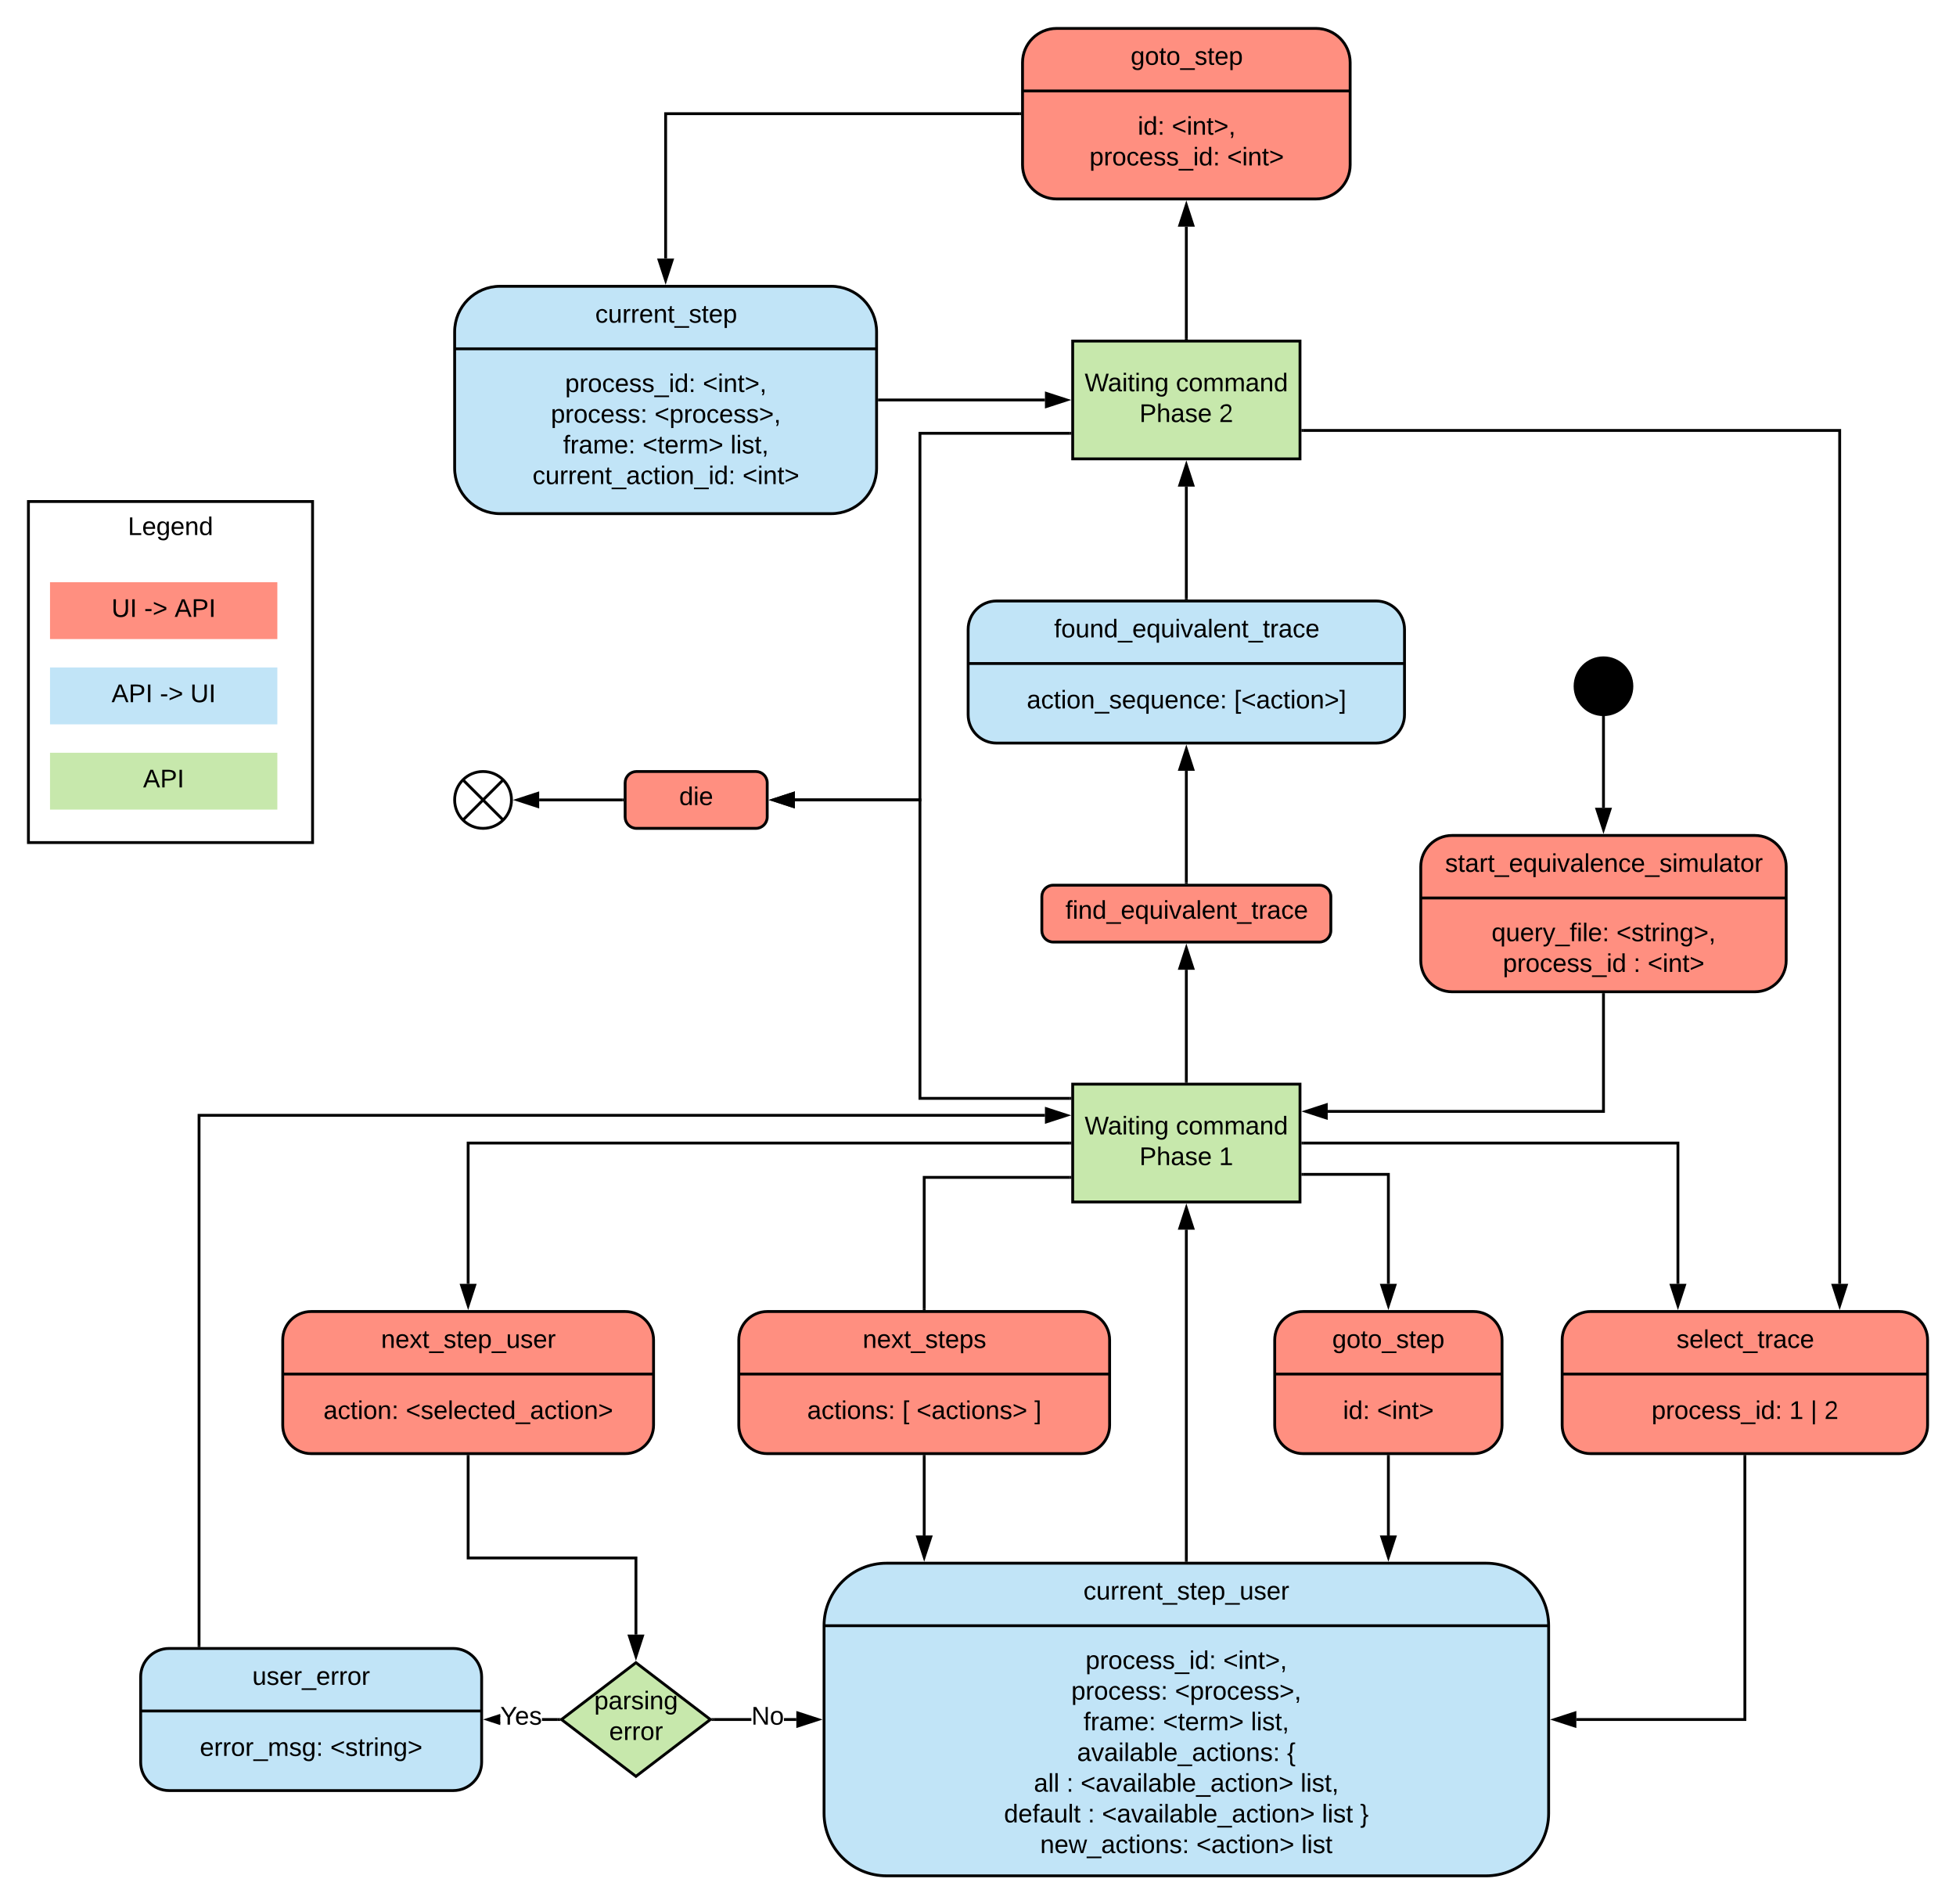 <svg xmlns="http://www.w3.org/2000/svg" xmlns:xlink="http://www.w3.org/1999/xlink" xmlns:lucid="lucid" width="1376.72" height="1340"><g transform="translate(-80 -1837.095)" lucid:page-tab-id="0_0"><path d="M0 1259.2h1870.4v2582.4H0z" fill="#fff"/><path d="M115.2 2246.8h160v40h-160z" fill="#ff8f80"/><use xlink:href="#a" transform="matrix(1,0,0,1,115.2,2246.8) translate(43.305 24.4)"/><use xlink:href="#b" transform="matrix(1,0,0,1,115.2,2246.8) translate(66.255 24.4)"/><use xlink:href="#c" transform="matrix(1,0,0,1,115.2,2246.8) translate(87.705 24.4)"/><path d="M115.2 2306.8h160v40h-160z" fill="#c1e4f7"/><use xlink:href="#d" transform="matrix(1,0,0,1,115.2,2306.8) translate(43.305 24.4)"/><use xlink:href="#b" transform="matrix(1,0,0,1,115.2,2306.8) translate(77.305 24.4)"/><use xlink:href="#e" transform="matrix(1,0,0,1,115.2,2306.8) translate(98.755 24.4)"/><path d="M100 2190h200v240H100z" stroke="#000" stroke-width="2" fill-opacity="0"/><use xlink:href="#f" transform="matrix(1,0,0,1,108,2198) translate(62 15.6)"/><path d="M115.2 2366.8h160v40h-160z" fill="#c7e8ac"/><use xlink:href="#g" transform="matrix(1,0,0,1,115.2,2366.8) translate(65.505 24.4)"/><path d="M199 2997.1c-11.06 0-20 8.95-20 20v60c0 11.04 8.94 20 20 20h200c11.03 0 20-8.96 20-20v-60c0-11.05-8.97-20-20-20z" stroke="#000" stroke-width="2" fill="#c1e4f7"/><path d="M179 3041.1h240" stroke="#000" stroke-width="2" fill="none"/><use xlink:href="#h" transform="matrix(1,0,0,1,226.987,2997.095) translate(30.6 25.6)"/><use xlink:href="#i" transform="matrix(1,0,0,1,202.987,3057.095) translate(17.65 15.6)"/><use xlink:href="#j" transform="matrix(1,0,0,1,202.987,3057.095) translate(109.45 15.6)"/><path d="M835 2600h160v82.9H835z" stroke="#000" stroke-width="2" fill="#c7e8ac"/><use xlink:href="#k" transform="matrix(1,0,0,1,839.994,2605) translate(3.45 30.369)"/><use xlink:href="#l" transform="matrix(1,0,0,1,839.994,2605) translate(67.65 30.369)"/><use xlink:href="#m" transform="matrix(1,0,0,1,839.994,2605) translate(42 51.969)"/><use xlink:href="#n" transform="matrix(1,0,0,1,839.994,2605) translate(98 51.969)"/><path d="M704 2937.1c-24.3 0-44 19.7-44 44v132c0 24.3 19.7 44 44 44h422c24.3 0 44-19.7 44-44v-132c0-24.3-19.7-44-44-44z" stroke="#000" stroke-width="2" fill="#c1e4f7"/><path d="M660 2981.1h510" stroke="#000" stroke-width="2" fill="none"/><use xlink:href="#o" transform="matrix(1,0,0,1,761.994,2937.095) translate(80.575 25.6)"/><use xlink:href="#p" transform="matrix(1,0,0,1,710.994,2997.095) translate(133.075 14.4)"/><use xlink:href="#q" transform="matrix(1,0,0,1,710.994,2997.095) translate(229.975 14.4)"/><use xlink:href="#r" transform="matrix(1,0,0,1,710.994,2997.095) translate(123.05 36)"/><use xlink:href="#s" transform="matrix(1,0,0,1,710.994,2997.095) translate(196 36)"/><use xlink:href="#t" transform="matrix(1,0,0,1,710.994,2997.095) translate(131.65 57.6)"/><use xlink:href="#u" transform="matrix(1,0,0,1,710.994,2997.095) translate(187.55 57.6)"/><use xlink:href="#v" transform="matrix(1,0,0,1,710.994,2997.095) translate(249.45 57.6)"/><use xlink:href="#w" transform="matrix(1,0,0,1,710.994,2997.095) translate(127.1 79.2)"/><use xlink:href="#x" transform="matrix(1,0,0,1,710.994,2997.095) translate(274.9 79.2)"/><use xlink:href="#y" transform="matrix(1,0,0,1,710.994,2997.095) translate(96.7 100.8)"/><use xlink:href="#z" transform="matrix(1,0,0,1,710.994,2997.095) translate(119.6 100.8)"/><use xlink:href="#A" transform="matrix(1,0,0,1,710.994,2997.095) translate(129.6 100.8)"/><use xlink:href="#v" transform="matrix(1,0,0,1,710.994,2997.095) translate(284.4 100.8)"/><use xlink:href="#B" transform="matrix(1,0,0,1,710.994,2997.095) translate(75.675 122.4)"/><use xlink:href="#z" transform="matrix(1,0,0,1,710.994,2997.095) translate(134.625 122.4)"/><use xlink:href="#A" transform="matrix(1,0,0,1,710.994,2997.095) translate(144.625 122.4)"/><use xlink:href="#C" transform="matrix(1,0,0,1,710.994,2997.095) translate(299.425 122.4)"/><use xlink:href="#D" transform="matrix(1,0,0,1,710.994,2997.095) translate(326.325 122.4)"/><use xlink:href="#E" transform="matrix(1,0,0,1,710.994,2997.095) translate(101.125 144)"/><use xlink:href="#F" transform="matrix(1,0,0,1,710.994,2997.095) translate(211.025 144)"/><use xlink:href="#G" transform="matrix(1,0,0,1,710.994,2997.095) translate(284.975 144)"/><path d="M997.2 2760c-11.05 0-20 8.95-20 20v60c0 11.05 8.95 20 20 20h120c11.05 0 20-8.95 20-20v-60c0-11.05-8.95-20-20-20z" stroke="#000" stroke-width="2" fill="#ff8f80"/><path d="M977.2 2804h160" stroke="#000" stroke-width="2" fill="none"/><use xlink:href="#H" transform="matrix(1,0,0,1,1009.2,2760) translate(8.5 25.6)"/><use xlink:href="#I" transform="matrix(1,0,0,1,993.2,2820) translate(32.05 15.6)"/><use xlink:href="#J" transform="matrix(1,0,0,1,993.2,2820) translate(56 15.6)"/><path d="M299 2760c-11.06 0-20 8.95-20 20v60c0 11.05 8.94 20 20 20h221c11.05 0 20-8.95 20-20v-60c0-11.05-8.95-20-20-20z" stroke="#000" stroke-width="2" fill="#ff8f80"/><path d="M279 2804h261" stroke="#000" stroke-width="2" fill="none"/><use xlink:href="#K" transform="matrix(1,0,0,1,331.19,2760) translate(17.025 25.6)"/><use xlink:href="#L" transform="matrix(1,0,0,1,305.089,2820) translate(2.575 15.6)"/><use xlink:href="#M" transform="matrix(1,0,0,1,305.089,2820) translate(60.525 15.6)"/><path d="M821.3 2460c-4.43 0-8 3.58-8 8v24c0 4.42 3.57 8 8 8h187.4c4.4 0 8-3.58 8-8v-24c0-4.42-3.6-8-8-8z" stroke="#000" stroke-width="2" fill="#ff8f80"/><use xlink:href="#N" transform="matrix(1,0,0,1,821.291,2468) translate(8.6 15.6)"/><path d="M528 2380c-4.42 0-8 3.58-8 8v24c0 4.42 3.58 8 8 8h84c4.42 0 8-3.58 8-8v-24c0-4.42-3.58-8-8-8z" stroke="#000" stroke-width="2" fill="#ff8f80"/><use xlink:href="#O" transform="matrix(1,0,0,1,528,2388) translate(30.025 15.6)"/><path d="M915 2935.1v-232.7" stroke="#000" stroke-width="2" fill="none"/><path d="M916 2936.1h-2v-1.03h2z"/><path d="M915 2687.14l4.63 14.27h-9.27z" stroke="#000" stroke-width="2"/><path d="M833 2665.6H730.5v92.4" stroke="#000" stroke-width="2" fill="none"/><path d="M834 2666.6h-1.03v-2H834zM731.5 2759h-2v-1.03h2z"/><path d="M833 2641.45H409.5v99.05" stroke="#000" stroke-width="2" fill="none"/><path d="M834 2642.45h-1.03v-2H834z"/><path d="M409.5 2755.76l-4.64-14.26h9.27z" stroke="#000" stroke-width="2"/><path d="M997 2663.48h60.2v77.02" stroke="#000" stroke-width="2" fill="none"/><path d="M997.02 2664.48H996v-2H997z"/><path d="M1057.2 2755.76l-4.64-14.26h9.28z" stroke="#000" stroke-width="2"/><path d="M1308.12 2862v185.1H1189.5" stroke="#000" stroke-width="2" fill="none"/><path d="M1309.12 2862.03h-2V2861h2z"/><path d="M1174.23 3047.1l14.27-4.64v9.27z" stroke="#000" stroke-width="2"/><path d="M1057.2 2862v55.6" stroke="#000" stroke-width="2" fill="none"/><path d="M1058.2 2862.03h-2V2861h2z"/><path d="M1057.2 2932.86l-4.64-14.27h9.28z" stroke="#000" stroke-width="2"/><path d="M527.6 3007.1l52.4 40-52.4 40-52.4-40z" stroke="#000" stroke-width="2" fill="#c7e8ac"/><use xlink:href="#P" transform="matrix(1,0,0,1,480.2,3012.095) translate(18.05 27.8)"/><use xlink:href="#Q" transform="matrix(1,0,0,1,480.2,3012.095) translate(28.575 49.4)"/><path d="M220.1 2995.1v-373.17h595.4" stroke="#000" stroke-width="2" fill="none"/><path d="M221.1 2996.1h-2v-1.03h2z"/><path d="M830.76 2621.93l-14.27 4.63v-9.27z" stroke="#000" stroke-width="2"/><path d="M472.55 3048.1h-11.1v-2h11.1z"/><path d="M473.55 3047.1l1.3 1h-2.32v-2h2.33zM432.1 3049.98l-8.88-2.9 8.87-2.87z"/><path d="M432.1 3045.26l-5.64 1.83 5.63 1.83v2.1l-12.1-3.94 12.1-3.94z"/><use xlink:href="#R" transform="matrix(1,0,0,1,432.095,3036.295) translate(0 14.4)"/><path d="M608.85 3048.1h-26.2v-2h26.2zm31.64 0h-8.7v-2h8.7z"/><path d="M582.67 3048.1h-2.33l1.3-1-1.3-1h2.33zM655.76 3047.1l-14.27 4.63v-9.27z"/><path d="M659 3047.1l-18.5 6v-12.02zm-16.5 3.25l10.02-3.26-10.03-3.26z"/><use xlink:href="#S" transform="matrix(1,0,0,1,608.846,3036.295) translate(0 14.4)"/><path d="M410.5 2932.42h118.1v54.9h-2v-52.9H408.5V2862h2z"/><path d="M410.5 2862.03h-2V2861h2zM527.6 3002.6l-4.64-14.27h9.28z"/><path d="M527.6 3005.84l-6-18.5h12zm-3.26-16.5l3.26 10.02 3.26-10.03z"/><path d="M915 2598v-78.5" stroke="#000" stroke-width="2" fill="none"/><path d="M916 2599h-2v-1.03h2z"/><path d="M915 2504.24l4.63 14.26h-9.27z" stroke="#000" stroke-width="2"/><path d="M781.42 2260c-11.04 0-20 8.95-20 20v60c0 11.05 8.96 20 20 20h267.14c11.05 0 20-8.95 20-20v-60c0-11.05-8.95-20-20-20z" stroke="#000" stroke-width="2" fill="#c1e4f7"/><path d="M761.42 2304h307.14" stroke="#000" stroke-width="2" fill="none"/><use xlink:href="#T" transform="matrix(1,0,0,1,822.852,2260) translate(-0.925 25.6)"/><use xlink:href="#U" transform="matrix(1,0,0,1,792.139,2320) translate(10.55 15.6)"/><use xlink:href="#V" transform="matrix(1,0,0,1,792.139,2320) translate(156.5 15.6)"/><path d="M915 2458v-78.5" stroke="#000" stroke-width="2" fill="none"/><path d="M916 2459h-2v-1.03h2z"/><path d="M915 2364.24l4.63 14.26h-9.27z" stroke="#000" stroke-width="2"/><path d="M835 2077.1h160v82.9H835z" stroke="#000" stroke-width="2" fill="#c7e8ac"/><use xlink:href="#k" transform="matrix(1,0,0,1,839.994,2082.095) translate(3.45 30.369)"/><use xlink:href="#l" transform="matrix(1,0,0,1,839.994,2082.095) translate(67.65 30.369)"/><use xlink:href="#m" transform="matrix(1,0,0,1,839.994,2082.095) translate(42 51.969)"/><use xlink:href="#W" transform="matrix(1,0,0,1,839.994,2082.095) translate(98 51.969)"/><path d="M1199.52 2760c-11.04 0-20 8.95-20 20v60c0 11.05 8.96 20 20 20h217.2c11.05 0 20-8.95 20-20v-60c0-11.05-8.95-20-20-20z" stroke="#000" stroke-width="2" fill="#ff8f80"/><path d="M1179.52 2804h257.2" stroke="#000" stroke-width="2" fill="none"/><use xlink:href="#X" transform="matrix(1,0,0,1,1230.963,2760) translate(29.05 25.6)"/><use xlink:href="#p" transform="matrix(1,0,0,1,1205.243,2820) translate(37.225 15.6)"/><use xlink:href="#Y" transform="matrix(1,0,0,1,1205.243,2820) translate(134.125 15.6)"/><use xlink:href="#Z" transform="matrix(1,0,0,1,1205.243,2820) translate(149.125 15.6)"/><use xlink:href="#W" transform="matrix(1,0,0,1,1205.243,2820) translate(158.775 15.6)"/><path d="M620 2760c-11.05 0-20 8.95-20 20v60c0 11.05 8.95 20 20 20h221c11.06 0 20-8.95 20-20v-60c0-11.05-8.94-20-20-20z" stroke="#000" stroke-width="2" fill="#ff8f80"/><path d="M600 2804h261" stroke="#000" stroke-width="2" fill="none"/><use xlink:href="#aa" transform="matrix(1,0,0,1,652.203,2760) translate(35 25.6)"/><use xlink:href="#ab" transform="matrix(1,0,0,1,626.101,2820) translate(22.05 15.6)"/><use xlink:href="#ac" transform="matrix(1,0,0,1,626.101,2820) translate(89 15.6)"/><use xlink:href="#ad" transform="matrix(1,0,0,1,626.101,2820) translate(99 15.6)"/><use xlink:href="#ae" transform="matrix(1,0,0,1,626.101,2820) translate(181.95 15.6)"/><path d="M997 2641.45h264v99.05" stroke="#000" stroke-width="2" fill="none"/><path d="M997.02 2642.45H996v-2H997z"/><path d="M1261 2755.76l-4.64-14.26h9.28z" stroke="#000" stroke-width="2"/><path d="M997 2140h377.85v600.5" stroke="#000" stroke-width="2" fill="none"/><path d="M997.02 2141H996v-2H997z"/><path d="M1374.85 2755.76l-4.63-14.26h9.27z" stroke="#000" stroke-width="2"/><path d="M432 2038.55c-17.67 0-32 14.32-32 32v96c0 17.67 14.33 32 32 32h232.98c17.68 0 32-14.33 32-32v-96c0-17.68-14.32-32-32-32z" stroke="#000" stroke-width="2" fill="#c1e4f7"/><path d="M400 2082.55h296.98" stroke="#000" stroke-width="2" fill="none"/><use xlink:href="#af" transform="matrix(1,0,0,1,459.397,2038.547) translate(39.55 25.6)"/><use xlink:href="#p" transform="matrix(1,0,0,1,429.698,2098.547) translate(48.075 14.4)"/><use xlink:href="#q" transform="matrix(1,0,0,1,429.698,2098.547) translate(144.975 14.4)"/><use xlink:href="#r" transform="matrix(1,0,0,1,429.698,2098.547) translate(38.05 36)"/><use xlink:href="#s" transform="matrix(1,0,0,1,429.698,2098.547) translate(111 36)"/><use xlink:href="#t" transform="matrix(1,0,0,1,429.698,2098.547) translate(46.65 57.6)"/><use xlink:href="#u" transform="matrix(1,0,0,1,429.698,2098.547) translate(102.55 57.6)"/><use xlink:href="#v" transform="matrix(1,0,0,1,429.698,2098.547) translate(164.45 57.6)"/><use xlink:href="#ag" transform="matrix(1,0,0,1,429.698,2098.547) translate(25.125 79.2)"/><use xlink:href="#J" transform="matrix(1,0,0,1,429.698,2098.547) translate(172.925 79.2)"/><path d="M823.7 1857.1c-13.26 0-24 10.74-24 24v72c0 13.25 10.74 24 24 24h182.6c13.24 0 24-10.75 24-24v-72c0-13.26-10.76-24-24-24z" stroke="#000" stroke-width="2" fill="#ff8f80"/><path d="M799.7 1901.1h230.6" stroke="#000" stroke-width="2" fill="none"/><g><use xlink:href="#H" transform="matrix(1,0,0,1,845.817,1857.095) translate(30 25.6)"/></g><g><use xlink:href="#I" transform="matrix(1,0,0,1,822.758,1917.095) translate(58.05 14.8)"/><use xlink:href="#q" transform="matrix(1,0,0,1,822.758,1917.095) translate(82 14.8)"/><use xlink:href="#ah" transform="matrix(1,0,0,1,822.758,1917.095) translate(24.075 36.4)"/><use xlink:href="#J" transform="matrix(1,0,0,1,822.758,1917.095) translate(120.975 36.4)"/></g><path d="M797.7 1917.1H548.5v101.95" stroke="#000" stroke-width="2" fill="none"/><path d="M798.7 1918.1h-1.03v-2h1.03z"/><path d="M548.5 2034.3l-4.64-14.25h9.27z" stroke="#000" stroke-width="2"/><path d="M698.98 2118.55h116.5" stroke="#000" stroke-width="2" fill="none"/><path d="M699 2119.55H698v-2H699z"/><path d="M830.76 2118.55l-14.27 4.63v-9.27z" stroke="#000" stroke-width="2"/><path d="M915 2075.1v-78.5" stroke="#000" stroke-width="2" fill="none"/><path d="M916 2076.1h-2v-1.03h2z"/><path d="M915 1981.33l4.63 14.27h-9.27z" stroke="#000" stroke-width="2"/><path d="M915 2258v-78.5" stroke="#000" stroke-width="2" fill="none"/><path d="M916 2259h-2v-1.03h2z"/><path d="M915 2164.24l4.63 14.26h-9.27z" stroke="#000" stroke-width="2"/><path d="M833 2142H727.5v258h-88" stroke="#000" stroke-width="2" fill="none"/><path d="M834 2143h-1.03v-2H834z"/><path d="M624.24 2400l14.26-4.64v9.28z" stroke="#000" stroke-width="2"/><path d="M833 2610H727.5v-210h-88" stroke="#000" stroke-width="2" fill="none"/><path d="M834 2611h-1.03v-2H834z"/><path d="M624.24 2400l14.26-4.64v9.28z" stroke="#000" stroke-width="2"/><path d="M440 2400c0 11.05-8.95 20-20 20s-20-8.95-20-20 8.95-20 20-20 20 8.95 20 20z" stroke="#000" stroke-width="2" fill="#fff"/><path d="M405.86 2385.86l28.28 28.28m0-28.28l-28.28 28.28" stroke="#000" stroke-width="2" fill="none"/><path d="M1102 2425c-12.15 0-22 9.85-22 22v66c0 12.15 9.85 22 22 22h213.2c12.15 0 22-9.85 22-22v-66c0-12.15-9.85-22-22-22z" stroke="#000" stroke-width="2" fill="#ff8f80"/><path d="M1080 2469h257.2" stroke="#000" stroke-width="2" fill="none"/><g><use xlink:href="#ai" transform="matrix(1,0,0,1,1131.44,2425) translate(-34.325 25.6)"/></g><g><use xlink:href="#aj" transform="matrix(1,0,0,1,1105.72,2485) translate(24.125 14.4)"/><use xlink:href="#ak" transform="matrix(1,0,0,1,1105.72,2485) translate(111.975 14.4)"/><use xlink:href="#al" transform="matrix(1,0,0,1,1105.72,2485) translate(32.075 36)"/><use xlink:href="#z" transform="matrix(1,0,0,1,1105.72,2485) translate(123.975 36)"/><use xlink:href="#J" transform="matrix(1,0,0,1,1105.72,2485) translate(133.975 36)"/></g><path d="M1228.6 2320c0 11.05-8.95 20-20 20s-20-8.95-20-20 8.95-20 20-20 20 8.95 20 20z" stroke="#000" stroke-width="2"/><path d="M1208.6 2342v63.5" stroke="#000" stroke-width="2" fill="none"/><path d="M1208.56 2341l1.04-.03v1.06h-2v-1.15z"/><path d="M1208.6 2420.76l-4.64-14.26h9.28z" stroke="#000" stroke-width="2"/><path d="M1208.6 2537v82.17h-194.1" stroke="#000" stroke-width="2" fill="none"/><path d="M1209.6 2537.03h-2V2536h2z"/><path d="M999.23 2619.17l14.27-4.63v9.27z" stroke="#000" stroke-width="2"/><path d="M730.5 2862v55.6" stroke="#000" stroke-width="2" fill="none"/><path d="M731.5 2862.03h-2V2861h2z"/><path d="M730.5 2932.86l-4.63-14.27h9.27z" stroke="#000" stroke-width="2"/><path d="M518 2400h-58.5" stroke="#000" stroke-width="2" fill="none"/><path d="M519 2401h-1.03v-2H519z"/><path d="M444.24 2400l14.26-4.64v9.28z" stroke="#000" stroke-width="2"/><defs><path d="M232-93c-1 65-40 97-104 97C67 4 28-28 28-90v-158h33c8 89-33 224 67 224 102 0 64-133 71-224h33v155" id="am"/><path d="M33 0v-248h34V0H33" id="an"/><g id="a"><use transform="matrix(0.05,0,0,0.05,0,0)" xlink:href="#am"/><use transform="matrix(0.05,0,0,0.05,12.95,0)" xlink:href="#an"/></g><path d="M16-82v-28h88v28H16" id="ao"/><path d="M18-27v-27l151-64-151-65v-27l175 74v36" id="ap"/><g id="b"><use transform="matrix(0.05,0,0,0.05,0,0)" xlink:href="#ao"/><use transform="matrix(0.05,0,0,0.05,5.95,0)" xlink:href="#ap"/></g><path d="M205 0l-28-72H64L36 0H1l101-248h38L239 0h-34zm-38-99l-47-123c-12 45-31 82-46 123h93" id="aq"/><path d="M30-248c87 1 191-15 191 75 0 78-77 80-158 76V0H30v-248zm33 125c57 0 124 11 124-50 0-59-68-47-124-48v98" id="ar"/><g id="c"><use transform="matrix(0.05,0,0,0.05,0,0)" xlink:href="#aq"/><use transform="matrix(0.05,0,0,0.05,12,0)" xlink:href="#ar"/><use transform="matrix(0.05,0,0,0.05,24,0)" xlink:href="#an"/></g><g id="d"><use transform="matrix(0.05,0,0,0.05,0,0)" xlink:href="#aq"/><use transform="matrix(0.05,0,0,0.05,12,0)" xlink:href="#ar"/><use transform="matrix(0.05,0,0,0.05,24,0)" xlink:href="#an"/></g><g id="e"><use transform="matrix(0.05,0,0,0.05,0,0)" xlink:href="#am"/><use transform="matrix(0.05,0,0,0.05,12.95,0)" xlink:href="#an"/></g><path d="M30 0v-248h33v221h125V0H30" id="as"/><path d="M100-194c63 0 86 42 84 106H49c0 40 14 67 53 68 26 1 43-12 49-29l28 8c-11 28-37 45-77 45C44 4 14-33 15-96c1-61 26-98 85-98zm52 81c6-60-76-77-97-28-3 7-6 17-6 28h103" id="at"/><path d="M177-190C167-65 218 103 67 71c-23-6-38-20-44-43l32-5c15 47 100 32 89-28v-30C133-14 115 1 83 1 29 1 15-40 15-95c0-56 16-97 71-98 29-1 48 16 59 35 1-10 0-23 2-32h30zM94-22c36 0 50-32 50-73 0-42-14-75-50-75-39 0-46 34-46 75s6 73 46 73" id="au"/><path d="M117-194c89-4 53 116 60 194h-32v-121c0-31-8-49-39-48C34-167 62-67 57 0H25l-1-190h30c1 10-1 24 2 32 11-22 29-35 61-36" id="av"/><path d="M85-194c31 0 48 13 60 33l-1-100h32l1 261h-30c-2-10 0-23-3-31C134-8 116 4 85 4 32 4 16-35 15-94c0-66 23-100 70-100zm9 24c-40 0-46 34-46 75 0 40 6 74 45 74 42 0 51-32 51-76 0-42-9-74-50-73" id="aw"/><g id="f"><use transform="matrix(0.05,0,0,0.05,0,0)" xlink:href="#as"/><use transform="matrix(0.05,0,0,0.05,10,0)" xlink:href="#at"/><use transform="matrix(0.05,0,0,0.05,20,0)" xlink:href="#au"/><use transform="matrix(0.05,0,0,0.05,30,0)" xlink:href="#at"/><use transform="matrix(0.05,0,0,0.05,40,0)" xlink:href="#av"/><use transform="matrix(0.05,0,0,0.05,50,0)" xlink:href="#aw"/></g><g id="g"><use transform="matrix(0.05,0,0,0.05,0,0)" xlink:href="#aq"/><use transform="matrix(0.05,0,0,0.05,12,0)" xlink:href="#ar"/><use transform="matrix(0.05,0,0,0.05,24,0)" xlink:href="#an"/></g><path d="M84 4C-5 8 30-112 23-190h32v120c0 31 7 50 39 49 72-2 45-101 50-169h31l1 190h-30c-1-10 1-25-2-33-11 22-28 36-60 37" id="ax"/><path d="M135-143c-3-34-86-38-87 0 15 53 115 12 119 90S17 21 10-45l28-5c4 36 97 45 98 0-10-56-113-15-118-90-4-57 82-63 122-42 12 7 21 19 24 35" id="ay"/><path d="M114-163C36-179 61-72 57 0H25l-1-190h30c1 12-1 29 2 39 6-27 23-49 58-41v29" id="az"/><path d="M-5 72V49h209v23H-5" id="aA"/><path d="M100-194c62-1 85 37 85 99 1 63-27 99-86 99S16-35 15-95c0-66 28-99 85-99zM99-20c44 1 53-31 53-75 0-43-8-75-51-75s-53 32-53 75 10 74 51 75" id="aB"/><g id="h"><use transform="matrix(0.05,0,0,0.05,0,0)" xlink:href="#ax"/><use transform="matrix(0.05,0,0,0.05,10,0)" xlink:href="#ay"/><use transform="matrix(0.05,0,0,0.05,19,0)" xlink:href="#at"/><use transform="matrix(0.05,0,0,0.05,29,0)" xlink:href="#az"/><use transform="matrix(0.05,0,0,0.05,34.95,0)" xlink:href="#aA"/><use transform="matrix(0.05,0,0,0.05,44.95,0)" xlink:href="#at"/><use transform="matrix(0.05,0,0,0.05,54.95,0)" xlink:href="#az"/><use transform="matrix(0.05,0,0,0.05,60.9,0)" xlink:href="#az"/><use transform="matrix(0.05,0,0,0.05,66.85,0)" xlink:href="#aB"/><use transform="matrix(0.05,0,0,0.05,76.85,0)" xlink:href="#az"/></g><path d="M210-169c-67 3-38 105-44 169h-31v-121c0-29-5-50-35-48C34-165 62-65 56 0H25l-1-190h30c1 10-1 24 2 32 10-44 99-50 107 0 11-21 27-35 58-36 85-2 47 119 55 194h-31v-121c0-29-5-49-35-48" id="aC"/><path d="M33-154v-36h34v36H33zM33 0v-36h34V0H33" id="aD"/><g id="i"><use transform="matrix(0.05,0,0,0.05,0,0)" xlink:href="#at"/><use transform="matrix(0.05,0,0,0.05,10,0)" xlink:href="#az"/><use transform="matrix(0.05,0,0,0.05,15.95,0)" xlink:href="#az"/><use transform="matrix(0.05,0,0,0.05,21.9,0)" xlink:href="#aB"/><use transform="matrix(0.05,0,0,0.05,31.9,0)" xlink:href="#az"/><use transform="matrix(0.05,0,0,0.05,37.85,0)" xlink:href="#aA"/><use transform="matrix(0.05,0,0,0.05,47.85,0)" xlink:href="#aC"/><use transform="matrix(0.05,0,0,0.05,62.8,0)" xlink:href="#ay"/><use transform="matrix(0.05,0,0,0.05,71.8,0)" xlink:href="#au"/><use transform="matrix(0.05,0,0,0.05,81.8,0)" xlink:href="#aD"/></g><path d="M18-100v-36l175-74v27L42-118l151 64v27" id="aE"/><path d="M59-47c-2 24 18 29 38 22v24C64 9 27 4 27-40v-127H5v-23h24l9-43h21v43h35v23H59v120" id="aF"/><path d="M24-231v-30h32v30H24zM24 0v-190h32V0H24" id="aG"/><g id="j"><use transform="matrix(0.05,0,0,0.05,0,0)" xlink:href="#aE"/><use transform="matrix(0.05,0,0,0.05,10.5,0)" xlink:href="#ay"/><use transform="matrix(0.05,0,0,0.05,19.5,0)" xlink:href="#aF"/><use transform="matrix(0.05,0,0,0.05,24.5,0)" xlink:href="#az"/><use transform="matrix(0.05,0,0,0.05,30.45,0)" xlink:href="#aG"/><use transform="matrix(0.05,0,0,0.05,34.4,0)" xlink:href="#av"/><use transform="matrix(0.05,0,0,0.05,44.4,0)" xlink:href="#au"/><use transform="matrix(0.05,0,0,0.05,54.4,0)" xlink:href="#ap"/></g><path d="M266 0h-40l-56-210L115 0H75L2-248h35L96-30l15-64 43-154h32l59 218 59-218h35" id="aH"/><path d="M141-36C126-15 110 5 73 4 37 3 15-17 15-53c-1-64 63-63 125-63 3-35-9-54-41-54-24 1-41 7-42 31l-33-3c5-37 33-52 76-52 45 0 72 20 72 64v82c-1 20 7 32 28 27v20c-31 9-61-2-59-35zM48-53c0 20 12 33 32 33 41-3 63-29 60-74-43 2-92-5-92 41" id="aI"/><g id="k"><use transform="matrix(0.05,0,0,0.05,0,0)" xlink:href="#aH"/><use transform="matrix(0.05,0,0,0.05,16.3,0)" xlink:href="#aI"/><use transform="matrix(0.05,0,0,0.05,26.3,0)" xlink:href="#aG"/><use transform="matrix(0.05,0,0,0.05,30.25,0)" xlink:href="#aF"/><use transform="matrix(0.05,0,0,0.05,35.25,0)" xlink:href="#aG"/><use transform="matrix(0.05,0,0,0.05,39.2,0)" xlink:href="#av"/><use transform="matrix(0.05,0,0,0.05,49.2,0)" xlink:href="#au"/></g><path d="M96-169c-40 0-48 33-48 73s9 75 48 75c24 0 41-14 43-38l32 2c-6 37-31 61-74 61-59 0-76-41-82-99-10-93 101-131 147-64 4 7 5 14 7 22l-32 3c-4-21-16-35-41-35" id="aJ"/><g id="l"><use transform="matrix(0.05,0,0,0.05,0,0)" xlink:href="#aJ"/><use transform="matrix(0.05,0,0,0.05,9,0)" xlink:href="#aB"/><use transform="matrix(0.05,0,0,0.05,19,0)" xlink:href="#aC"/><use transform="matrix(0.05,0,0,0.05,33.95,0)" xlink:href="#aC"/><use transform="matrix(0.05,0,0,0.05,48.9,0)" xlink:href="#aI"/><use transform="matrix(0.05,0,0,0.05,58.9,0)" xlink:href="#av"/><use transform="matrix(0.05,0,0,0.05,68.9,0)" xlink:href="#aw"/></g><path d="M106-169C34-169 62-67 57 0H25v-261h32l-1 103c12-21 28-36 61-36 89 0 53 116 60 194h-32v-121c2-32-8-49-39-48" id="aK"/><g id="m"><use transform="matrix(0.05,0,0,0.05,0,0)" xlink:href="#ar"/><use transform="matrix(0.05,0,0,0.05,12,0)" xlink:href="#aK"/><use transform="matrix(0.05,0,0,0.05,22,0)" xlink:href="#aI"/><use transform="matrix(0.05,0,0,0.05,32,0)" xlink:href="#ay"/><use transform="matrix(0.05,0,0,0.05,41,0)" xlink:href="#at"/></g><path d="M27 0v-27h64v-190l-56 39v-29l58-41h29v221h61V0H27" id="aL"/><use transform="matrix(0.05,0,0,0.05,0,0)" xlink:href="#aL" id="n"/><path d="M115-194c55 1 70 41 70 98S169 2 115 4C84 4 66-9 55-30l1 105H24l-1-265h31l2 30c10-21 28-34 59-34zm-8 174c40 0 45-34 45-75s-6-73-45-74c-42 0-51 32-51 76 0 43 10 73 51 73" id="aM"/><g id="o"><use transform="matrix(0.05,0,0,0.05,0,0)" xlink:href="#aJ"/><use transform="matrix(0.05,0,0,0.05,9,0)" xlink:href="#ax"/><use transform="matrix(0.05,0,0,0.05,19,0)" xlink:href="#az"/><use transform="matrix(0.05,0,0,0.05,24.95,0)" xlink:href="#az"/><use transform="matrix(0.05,0,0,0.05,30.9,0)" xlink:href="#at"/><use transform="matrix(0.05,0,0,0.05,40.9,0)" xlink:href="#av"/><use transform="matrix(0.05,0,0,0.05,50.9,0)" xlink:href="#aF"/><use transform="matrix(0.05,0,0,0.05,55.9,0)" xlink:href="#aA"/><use transform="matrix(0.05,0,0,0.05,65.9,0)" xlink:href="#ay"/><use transform="matrix(0.05,0,0,0.05,74.9,0)" xlink:href="#aF"/><use transform="matrix(0.05,0,0,0.05,79.9,0)" xlink:href="#at"/><use transform="matrix(0.05,0,0,0.05,89.9,0)" xlink:href="#aM"/><use transform="matrix(0.05,0,0,0.05,99.9,0)" xlink:href="#aA"/><use transform="matrix(0.05,0,0,0.05,109.9,0)" xlink:href="#ax"/><use transform="matrix(0.05,0,0,0.05,119.9,0)" xlink:href="#ay"/><use transform="matrix(0.05,0,0,0.05,128.9,0)" xlink:href="#at"/><use transform="matrix(0.05,0,0,0.05,138.9,0)" xlink:href="#az"/></g><g id="p"><use transform="matrix(0.05,0,0,0.05,0,0)" xlink:href="#aM"/><use transform="matrix(0.05,0,0,0.05,10,0)" xlink:href="#az"/><use transform="matrix(0.05,0,0,0.05,15.95,0)" xlink:href="#aB"/><use transform="matrix(0.05,0,0,0.05,25.95,0)" xlink:href="#aJ"/><use transform="matrix(0.05,0,0,0.05,34.95,0)" xlink:href="#at"/><use transform="matrix(0.05,0,0,0.05,44.95,0)" xlink:href="#ay"/><use transform="matrix(0.05,0,0,0.05,53.95,0)" xlink:href="#ay"/><use transform="matrix(0.05,0,0,0.05,62.95,0)" xlink:href="#aA"/><use transform="matrix(0.05,0,0,0.05,72.95,0)" xlink:href="#aG"/><use transform="matrix(0.05,0,0,0.05,76.9,0)" xlink:href="#aw"/><use transform="matrix(0.05,0,0,0.05,86.9,0)" xlink:href="#aD"/></g><path d="M68-38c1 34 0 65-14 84H32c9-13 17-26 17-46H33v-38h35" id="aN"/><g id="q"><use transform="matrix(0.05,0,0,0.05,0,0)" xlink:href="#aE"/><use transform="matrix(0.05,0,0,0.05,10.5,0)" xlink:href="#aG"/><use transform="matrix(0.05,0,0,0.05,14.45,0)" xlink:href="#av"/><use transform="matrix(0.05,0,0,0.05,24.45,0)" xlink:href="#aF"/><use transform="matrix(0.05,0,0,0.05,29.45,0)" xlink:href="#ap"/><use transform="matrix(0.05,0,0,0.05,39.95,0)" xlink:href="#aN"/></g><g id="r"><use transform="matrix(0.05,0,0,0.05,0,0)" xlink:href="#aM"/><use transform="matrix(0.05,0,0,0.05,10,0)" xlink:href="#az"/><use transform="matrix(0.05,0,0,0.05,15.95,0)" xlink:href="#aB"/><use transform="matrix(0.05,0,0,0.05,25.95,0)" xlink:href="#aJ"/><use transform="matrix(0.05,0,0,0.05,34.95,0)" xlink:href="#at"/><use transform="matrix(0.05,0,0,0.05,44.95,0)" xlink:href="#ay"/><use transform="matrix(0.05,0,0,0.05,53.95,0)" xlink:href="#ay"/><use transform="matrix(0.05,0,0,0.05,62.95,0)" xlink:href="#aD"/></g><g id="s"><use transform="matrix(0.05,0,0,0.05,0,0)" xlink:href="#aE"/><use transform="matrix(0.05,0,0,0.05,10.5,0)" xlink:href="#aM"/><use transform="matrix(0.05,0,0,0.05,20.5,0)" xlink:href="#az"/><use transform="matrix(0.05,0,0,0.05,26.45,0)" xlink:href="#aB"/><use transform="matrix(0.05,0,0,0.05,36.45,0)" xlink:href="#aJ"/><use transform="matrix(0.05,0,0,0.05,45.45,0)" xlink:href="#at"/><use transform="matrix(0.05,0,0,0.05,55.45,0)" xlink:href="#ay"/><use transform="matrix(0.05,0,0,0.05,64.45,0)" xlink:href="#ay"/><use transform="matrix(0.05,0,0,0.05,73.45,0)" xlink:href="#ap"/><use transform="matrix(0.05,0,0,0.05,83.95,0)" xlink:href="#aN"/></g><path d="M101-234c-31-9-42 10-38 44h38v23H63V0H32v-167H5v-23h27c-7-52 17-82 69-68v24" id="aO"/><g id="t"><use transform="matrix(0.05,0,0,0.05,0,0)" xlink:href="#aO"/><use transform="matrix(0.05,0,0,0.05,5,0)" xlink:href="#az"/><use transform="matrix(0.05,0,0,0.05,10.95,0)" xlink:href="#aI"/><use transform="matrix(0.05,0,0,0.05,20.95,0)" xlink:href="#aC"/><use transform="matrix(0.05,0,0,0.05,35.9,0)" xlink:href="#at"/><use transform="matrix(0.05,0,0,0.05,45.9,0)" xlink:href="#aD"/></g><g id="u"><use transform="matrix(0.05,0,0,0.05,0,0)" xlink:href="#aE"/><use transform="matrix(0.05,0,0,0.05,10.5,0)" xlink:href="#aF"/><use transform="matrix(0.05,0,0,0.05,15.5,0)" xlink:href="#at"/><use transform="matrix(0.05,0,0,0.05,25.5,0)" xlink:href="#az"/><use transform="matrix(0.05,0,0,0.05,31.45,0)" xlink:href="#aC"/><use transform="matrix(0.05,0,0,0.05,46.4,0)" xlink:href="#ap"/></g><path d="M24 0v-261h32V0H24" id="aP"/><g id="v"><use transform="matrix(0.05,0,0,0.05,0,0)" xlink:href="#aP"/><use transform="matrix(0.05,0,0,0.05,3.95,0)" xlink:href="#aG"/><use transform="matrix(0.05,0,0,0.05,7.9,0)" xlink:href="#ay"/><use transform="matrix(0.05,0,0,0.05,16.9,0)" xlink:href="#aF"/><use transform="matrix(0.05,0,0,0.05,21.9,0)" xlink:href="#aN"/></g><path d="M108 0H70L1-190h34L89-25l56-165h34" id="aQ"/><path d="M115-194c53 0 69 39 70 98 0 66-23 100-70 100C84 3 66-7 56-30L54 0H23l1-261h32v101c10-23 28-34 59-34zm-8 174c40 0 45-34 45-75 0-40-5-75-45-74-42 0-51 32-51 76 0 43 10 73 51 73" id="aR"/><g id="w"><use transform="matrix(0.05,0,0,0.05,0,0)" xlink:href="#aI"/><use transform="matrix(0.05,0,0,0.05,10,0)" xlink:href="#aQ"/><use transform="matrix(0.05,0,0,0.05,19,0)" xlink:href="#aI"/><use transform="matrix(0.05,0,0,0.05,29,0)" xlink:href="#aG"/><use transform="matrix(0.05,0,0,0.05,32.95,0)" xlink:href="#aP"/><use transform="matrix(0.05,0,0,0.05,36.9,0)" xlink:href="#aI"/><use transform="matrix(0.05,0,0,0.05,46.9,0)" xlink:href="#aR"/><use transform="matrix(0.05,0,0,0.05,56.9,0)" xlink:href="#aP"/><use transform="matrix(0.05,0,0,0.05,60.85,0)" xlink:href="#at"/><use transform="matrix(0.05,0,0,0.05,70.85,0)" xlink:href="#aA"/><use transform="matrix(0.05,0,0,0.05,80.85,0)" xlink:href="#aI"/><use transform="matrix(0.05,0,0,0.05,90.85,0)" xlink:href="#aJ"/><use transform="matrix(0.05,0,0,0.05,99.85,0)" xlink:href="#aF"/><use transform="matrix(0.05,0,0,0.05,104.85,0)" xlink:href="#aG"/><use transform="matrix(0.05,0,0,0.05,108.8,0)" xlink:href="#aB"/><use transform="matrix(0.05,0,0,0.05,118.8,0)" xlink:href="#av"/><use transform="matrix(0.05,0,0,0.05,128.8,0)" xlink:href="#ay"/><use transform="matrix(0.05,0,0,0.05,137.8,0)" xlink:href="#aD"/></g><path d="M39-94c74 12-11 154 75 146v23c-44 4-70-10-70-52C44-23 55-84 6-82v-22c81 4-7-162 84-157h24v23c-82-15-2 131-75 144" id="aS"/><use transform="matrix(0.05,0,0,0.05,0,0)" xlink:href="#aS" id="x"/><g id="y"><use transform="matrix(0.05,0,0,0.05,0,0)" xlink:href="#aI"/><use transform="matrix(0.05,0,0,0.05,10,0)" xlink:href="#aP"/><use transform="matrix(0.05,0,0,0.05,13.95,0)" xlink:href="#aP"/></g><use transform="matrix(0.05,0,0,0.05,0,0)" xlink:href="#aD" id="z"/><g id="A"><use transform="matrix(0.05,0,0,0.05,0,0)" xlink:href="#aE"/><use transform="matrix(0.05,0,0,0.05,10.5,0)" xlink:href="#aI"/><use transform="matrix(0.05,0,0,0.05,20.5,0)" xlink:href="#aQ"/><use transform="matrix(0.05,0,0,0.05,29.5,0)" xlink:href="#aI"/><use transform="matrix(0.05,0,0,0.05,39.5,0)" xlink:href="#aG"/><use transform="matrix(0.05,0,0,0.05,43.45,0)" xlink:href="#aP"/><use transform="matrix(0.05,0,0,0.05,47.4,0)" xlink:href="#aI"/><use transform="matrix(0.05,0,0,0.05,57.4,0)" xlink:href="#aR"/><use transform="matrix(0.05,0,0,0.05,67.4,0)" xlink:href="#aP"/><use transform="matrix(0.05,0,0,0.05,71.35,0)" xlink:href="#at"/><use transform="matrix(0.05,0,0,0.05,81.35,0)" xlink:href="#aA"/><use transform="matrix(0.05,0,0,0.05,91.35,0)" xlink:href="#aI"/><use transform="matrix(0.05,0,0,0.05,101.35,0)" xlink:href="#aJ"/><use transform="matrix(0.05,0,0,0.05,110.35,0)" xlink:href="#aF"/><use transform="matrix(0.05,0,0,0.05,115.35,0)" xlink:href="#aG"/><use transform="matrix(0.05,0,0,0.05,119.3,0)" xlink:href="#aB"/><use transform="matrix(0.05,0,0,0.05,129.3,0)" xlink:href="#av"/><use transform="matrix(0.05,0,0,0.05,139.3,0)" xlink:href="#ap"/></g><g id="B"><use transform="matrix(0.05,0,0,0.05,0,0)" xlink:href="#aw"/><use transform="matrix(0.05,0,0,0.05,10,0)" xlink:href="#at"/><use transform="matrix(0.05,0,0,0.05,20,0)" xlink:href="#aO"/><use transform="matrix(0.05,0,0,0.05,25,0)" xlink:href="#aI"/><use transform="matrix(0.05,0,0,0.05,35,0)" xlink:href="#ax"/><use transform="matrix(0.05,0,0,0.05,45,0)" xlink:href="#aP"/><use transform="matrix(0.05,0,0,0.05,48.95,0)" xlink:href="#aF"/></g><g id="C"><use transform="matrix(0.05,0,0,0.05,0,0)" xlink:href="#aP"/><use transform="matrix(0.05,0,0,0.05,3.95,0)" xlink:href="#aG"/><use transform="matrix(0.05,0,0,0.05,7.9,0)" xlink:href="#ay"/><use transform="matrix(0.05,0,0,0.05,16.9,0)" xlink:href="#aF"/></g><path d="M76-40C78 24 84 88 6 75V52C86 64 9-79 80-94c-40-6-34-59-34-106 1-29-11-41-40-38v-23c44-4 70 10 70 52 0 47-12 108 38 105v22c-26 1-39 14-38 42" id="aT"/><use transform="matrix(0.05,0,0,0.05,0,0)" xlink:href="#aT" id="D"/><path d="M206 0h-36l-40-164L89 0H53L-1-190h32L70-26l43-164h34l41 164 42-164h31" id="aU"/><g id="E"><use transform="matrix(0.05,0,0,0.05,0,0)" xlink:href="#av"/><use transform="matrix(0.05,0,0,0.05,10,0)" xlink:href="#at"/><use transform="matrix(0.05,0,0,0.05,20,0)" xlink:href="#aU"/><use transform="matrix(0.05,0,0,0.05,32.95,0)" xlink:href="#aA"/><use transform="matrix(0.05,0,0,0.05,42.95,0)" xlink:href="#aI"/><use transform="matrix(0.05,0,0,0.05,52.95,0)" xlink:href="#aJ"/><use transform="matrix(0.05,0,0,0.05,61.95,0)" xlink:href="#aF"/><use transform="matrix(0.05,0,0,0.05,66.95,0)" xlink:href="#aG"/><use transform="matrix(0.05,0,0,0.05,70.9,0)" xlink:href="#aB"/><use transform="matrix(0.05,0,0,0.05,80.9,0)" xlink:href="#av"/><use transform="matrix(0.05,0,0,0.05,90.9,0)" xlink:href="#ay"/><use transform="matrix(0.05,0,0,0.05,99.9,0)" xlink:href="#aD"/></g><g id="F"><use transform="matrix(0.05,0,0,0.05,0,0)" xlink:href="#aE"/><use transform="matrix(0.05,0,0,0.05,10.5,0)" xlink:href="#aI"/><use transform="matrix(0.05,0,0,0.05,20.5,0)" xlink:href="#aJ"/><use transform="matrix(0.05,0,0,0.05,29.5,0)" xlink:href="#aF"/><use transform="matrix(0.05,0,0,0.05,34.5,0)" xlink:href="#aG"/><use transform="matrix(0.05,0,0,0.05,38.45,0)" xlink:href="#aB"/><use transform="matrix(0.05,0,0,0.05,48.45,0)" xlink:href="#av"/><use transform="matrix(0.05,0,0,0.05,58.45,0)" xlink:href="#ap"/></g><g id="G"><use transform="matrix(0.05,0,0,0.05,0,0)" xlink:href="#aP"/><use transform="matrix(0.05,0,0,0.05,3.95,0)" xlink:href="#aG"/><use transform="matrix(0.05,0,0,0.05,7.9,0)" xlink:href="#ay"/><use transform="matrix(0.05,0,0,0.05,16.9,0)" xlink:href="#aF"/></g><g id="H"><use transform="matrix(0.05,0,0,0.05,0,0)" xlink:href="#au"/><use transform="matrix(0.05,0,0,0.05,10,0)" xlink:href="#aB"/><use transform="matrix(0.05,0,0,0.05,20,0)" xlink:href="#aF"/><use transform="matrix(0.05,0,0,0.05,25,0)" xlink:href="#aB"/><use transform="matrix(0.05,0,0,0.05,35,0)" xlink:href="#aA"/><use transform="matrix(0.05,0,0,0.05,45,0)" xlink:href="#ay"/><use transform="matrix(0.05,0,0,0.05,54,0)" xlink:href="#aF"/><use transform="matrix(0.05,0,0,0.05,59,0)" xlink:href="#at"/><use transform="matrix(0.05,0,0,0.05,69,0)" xlink:href="#aM"/></g><g id="I"><use transform="matrix(0.05,0,0,0.05,0,0)" xlink:href="#aG"/><use transform="matrix(0.05,0,0,0.05,3.95,0)" xlink:href="#aw"/><use transform="matrix(0.05,0,0,0.05,13.95,0)" xlink:href="#aD"/></g><g id="J"><use transform="matrix(0.05,0,0,0.05,0,0)" xlink:href="#aE"/><use transform="matrix(0.05,0,0,0.05,10.5,0)" xlink:href="#aG"/><use transform="matrix(0.05,0,0,0.05,14.45,0)" xlink:href="#av"/><use transform="matrix(0.05,0,0,0.05,24.45,0)" xlink:href="#aF"/><use transform="matrix(0.05,0,0,0.05,29.45,0)" xlink:href="#ap"/></g><path d="M141 0L90-78 38 0H4l68-98-65-92h35l48 74 47-74h35l-64 92 68 98h-35" id="aV"/><g id="K"><use transform="matrix(0.05,0,0,0.05,0,0)" xlink:href="#av"/><use transform="matrix(0.05,0,0,0.05,10,0)" xlink:href="#at"/><use transform="matrix(0.05,0,0,0.05,20,0)" xlink:href="#aV"/><use transform="matrix(0.05,0,0,0.05,29,0)" xlink:href="#aF"/><use transform="matrix(0.05,0,0,0.05,34,0)" xlink:href="#aA"/><use transform="matrix(0.05,0,0,0.05,44,0)" xlink:href="#ay"/><use transform="matrix(0.05,0,0,0.05,53,0)" xlink:href="#aF"/><use transform="matrix(0.05,0,0,0.05,58,0)" xlink:href="#at"/><use transform="matrix(0.05,0,0,0.05,68,0)" xlink:href="#aM"/><use transform="matrix(0.05,0,0,0.05,78,0)" xlink:href="#aA"/><use transform="matrix(0.05,0,0,0.05,88,0)" xlink:href="#ax"/><use transform="matrix(0.05,0,0,0.05,98,0)" xlink:href="#ay"/><use transform="matrix(0.05,0,0,0.05,107,0)" xlink:href="#at"/><use transform="matrix(0.05,0,0,0.05,117,0)" xlink:href="#az"/></g><g id="L"><use transform="matrix(0.05,0,0,0.05,0,0)" xlink:href="#aI"/><use transform="matrix(0.05,0,0,0.05,10,0)" xlink:href="#aJ"/><use transform="matrix(0.05,0,0,0.05,19,0)" xlink:href="#aF"/><use transform="matrix(0.05,0,0,0.05,24,0)" xlink:href="#aG"/><use transform="matrix(0.05,0,0,0.05,27.95,0)" xlink:href="#aB"/><use transform="matrix(0.05,0,0,0.05,37.95,0)" xlink:href="#av"/><use transform="matrix(0.05,0,0,0.05,47.95,0)" xlink:href="#aD"/></g><g id="M"><use transform="matrix(0.05,0,0,0.05,0,0)" xlink:href="#aE"/><use transform="matrix(0.05,0,0,0.05,10.5,0)" xlink:href="#ay"/><use transform="matrix(0.05,0,0,0.05,19.5,0)" xlink:href="#at"/><use transform="matrix(0.05,0,0,0.05,29.5,0)" xlink:href="#aP"/><use transform="matrix(0.05,0,0,0.05,33.45,0)" xlink:href="#at"/><use transform="matrix(0.05,0,0,0.05,43.45,0)" xlink:href="#aJ"/><use transform="matrix(0.05,0,0,0.05,52.45,0)" xlink:href="#aF"/><use transform="matrix(0.05,0,0,0.05,57.45,0)" xlink:href="#at"/><use transform="matrix(0.05,0,0,0.05,67.45,0)" xlink:href="#aw"/><use transform="matrix(0.05,0,0,0.05,77.45,0)" xlink:href="#aA"/><use transform="matrix(0.05,0,0,0.05,87.45,0)" xlink:href="#aI"/><use transform="matrix(0.05,0,0,0.05,97.45,0)" xlink:href="#aJ"/><use transform="matrix(0.05,0,0,0.05,106.45,0)" xlink:href="#aF"/><use transform="matrix(0.05,0,0,0.05,111.45,0)" xlink:href="#aG"/><use transform="matrix(0.05,0,0,0.05,115.4,0)" xlink:href="#aB"/><use transform="matrix(0.05,0,0,0.05,125.4,0)" xlink:href="#av"/><use transform="matrix(0.05,0,0,0.05,135.4,0)" xlink:href="#ap"/></g><path d="M145-31C134-9 116 4 85 4 32 4 16-35 15-94c0-59 17-99 70-100 32-1 48 14 60 33 0-11-1-24 2-32h30l-1 268h-32zM93-21c41 0 51-33 51-76s-8-73-50-73c-40 0-46 35-46 75s5 74 45 74" id="aW"/><g id="N"><use transform="matrix(0.05,0,0,0.05,0,0)" xlink:href="#aO"/><use transform="matrix(0.05,0,0,0.05,5,0)" xlink:href="#aG"/><use transform="matrix(0.05,0,0,0.05,8.95,0)" xlink:href="#av"/><use transform="matrix(0.05,0,0,0.05,18.95,0)" xlink:href="#aw"/><use transform="matrix(0.05,0,0,0.05,28.95,0)" xlink:href="#aA"/><use transform="matrix(0.05,0,0,0.05,38.95,0)" xlink:href="#at"/><use transform="matrix(0.05,0,0,0.05,48.95,0)" xlink:href="#aW"/><use transform="matrix(0.05,0,0,0.05,58.95,0)" xlink:href="#ax"/><use transform="matrix(0.05,0,0,0.05,68.95,0)" xlink:href="#aG"/><use transform="matrix(0.05,0,0,0.05,72.9,0)" xlink:href="#aQ"/><use transform="matrix(0.05,0,0,0.05,81.9,0)" xlink:href="#aI"/><use transform="matrix(0.05,0,0,0.05,91.9,0)" xlink:href="#aP"/><use transform="matrix(0.05,0,0,0.05,95.85,0)" xlink:href="#at"/><use transform="matrix(0.05,0,0,0.05,105.85,0)" xlink:href="#av"/><use transform="matrix(0.05,0,0,0.05,115.85,0)" xlink:href="#aF"/><use transform="matrix(0.05,0,0,0.05,120.85,0)" xlink:href="#aA"/><use transform="matrix(0.05,0,0,0.05,130.85,0)" xlink:href="#aF"/><use transform="matrix(0.05,0,0,0.05,135.85,0)" xlink:href="#az"/><use transform="matrix(0.05,0,0,0.05,141.8,0)" xlink:href="#aI"/><use transform="matrix(0.05,0,0,0.05,151.8,0)" xlink:href="#aJ"/><use transform="matrix(0.05,0,0,0.05,160.8,0)" xlink:href="#at"/></g><g id="O"><use transform="matrix(0.05,0,0,0.05,0,0)" xlink:href="#aw"/><use transform="matrix(0.05,0,0,0.05,10,0)" xlink:href="#aG"/><use transform="matrix(0.05,0,0,0.05,13.95,0)" xlink:href="#at"/></g><g id="P"><use transform="matrix(0.05,0,0,0.05,0,0)" xlink:href="#aM"/><use transform="matrix(0.05,0,0,0.05,10,0)" xlink:href="#aI"/><use transform="matrix(0.05,0,0,0.05,20,0)" xlink:href="#az"/><use transform="matrix(0.05,0,0,0.05,25.95,0)" xlink:href="#ay"/><use transform="matrix(0.05,0,0,0.05,34.95,0)" xlink:href="#aG"/><use transform="matrix(0.05,0,0,0.05,38.9,0)" xlink:href="#av"/><use transform="matrix(0.05,0,0,0.05,48.9,0)" xlink:href="#au"/></g><g id="Q"><use transform="matrix(0.05,0,0,0.05,0,0)" xlink:href="#at"/><use transform="matrix(0.05,0,0,0.05,10,0)" xlink:href="#az"/><use transform="matrix(0.05,0,0,0.05,15.95,0)" xlink:href="#az"/><use transform="matrix(0.05,0,0,0.05,21.9,0)" xlink:href="#aB"/><use transform="matrix(0.05,0,0,0.05,31.9,0)" xlink:href="#az"/></g><path d="M137-103V0h-34v-103L8-248h37l75 118 75-118h37" id="aX"/><g id="R"><use transform="matrix(0.05,0,0,0.05,0,0)" xlink:href="#aX"/><use transform="matrix(0.05,0,0,0.05,10.35,0)" xlink:href="#at"/><use transform="matrix(0.05,0,0,0.05,20.35,0)" xlink:href="#ay"/></g><path d="M190 0L58-211 59 0H30v-248h39L202-35l-2-213h31V0h-41" id="aY"/><g id="S"><use transform="matrix(0.05,0,0,0.05,0,0)" xlink:href="#aY"/><use transform="matrix(0.05,0,0,0.05,12.95,0)" xlink:href="#aB"/></g><g id="T"><use transform="matrix(0.05,0,0,0.05,0,0)" xlink:href="#aO"/><use transform="matrix(0.05,0,0,0.05,5,0)" xlink:href="#aB"/><use transform="matrix(0.05,0,0,0.05,15,0)" xlink:href="#ax"/><use transform="matrix(0.05,0,0,0.05,25,0)" xlink:href="#av"/><use transform="matrix(0.05,0,0,0.05,35,0)" xlink:href="#aw"/><use transform="matrix(0.05,0,0,0.05,45,0)" xlink:href="#aA"/><use transform="matrix(0.05,0,0,0.05,55,0)" xlink:href="#at"/><use transform="matrix(0.05,0,0,0.05,65,0)" xlink:href="#aW"/><use transform="matrix(0.05,0,0,0.05,75,0)" xlink:href="#ax"/><use transform="matrix(0.05,0,0,0.05,85,0)" xlink:href="#aG"/><use transform="matrix(0.05,0,0,0.05,88.95,0)" xlink:href="#aQ"/><use transform="matrix(0.05,0,0,0.05,97.95,0)" xlink:href="#aI"/><use transform="matrix(0.05,0,0,0.05,107.95,0)" xlink:href="#aP"/><use transform="matrix(0.05,0,0,0.05,111.9,0)" xlink:href="#at"/><use transform="matrix(0.05,0,0,0.05,121.9,0)" xlink:href="#av"/><use transform="matrix(0.05,0,0,0.05,131.9,0)" xlink:href="#aF"/><use transform="matrix(0.05,0,0,0.05,136.9,0)" xlink:href="#aA"/><use transform="matrix(0.05,0,0,0.05,146.9,0)" xlink:href="#aF"/><use transform="matrix(0.05,0,0,0.05,151.9,0)" xlink:href="#az"/><use transform="matrix(0.05,0,0,0.05,157.85,0)" xlink:href="#aI"/><use transform="matrix(0.05,0,0,0.05,167.85,0)" xlink:href="#aJ"/><use transform="matrix(0.05,0,0,0.05,176.85,0)" xlink:href="#at"/></g><g id="U"><use transform="matrix(0.05,0,0,0.05,0,0)" xlink:href="#aI"/><use transform="matrix(0.05,0,0,0.05,10,0)" xlink:href="#aJ"/><use transform="matrix(0.05,0,0,0.05,19,0)" xlink:href="#aF"/><use transform="matrix(0.05,0,0,0.05,24,0)" xlink:href="#aG"/><use transform="matrix(0.05,0,0,0.05,27.95,0)" xlink:href="#aB"/><use transform="matrix(0.05,0,0,0.05,37.95,0)" xlink:href="#av"/><use transform="matrix(0.05,0,0,0.05,47.95,0)" xlink:href="#aA"/><use transform="matrix(0.05,0,0,0.05,57.95,0)" xlink:href="#ay"/><use transform="matrix(0.05,0,0,0.05,66.95,0)" xlink:href="#at"/><use transform="matrix(0.05,0,0,0.05,76.95,0)" xlink:href="#aW"/><use transform="matrix(0.05,0,0,0.05,86.95,0)" xlink:href="#ax"/><use transform="matrix(0.05,0,0,0.05,96.95,0)" xlink:href="#at"/><use transform="matrix(0.05,0,0,0.05,106.95,0)" xlink:href="#av"/><use transform="matrix(0.05,0,0,0.05,116.95,0)" xlink:href="#aJ"/><use transform="matrix(0.05,0,0,0.05,125.95,0)" xlink:href="#at"/><use transform="matrix(0.05,0,0,0.05,135.95,0)" xlink:href="#aD"/></g><path d="M26 75v-336h71v23H56V52h41v23H26" id="aZ"/><path d="M3 75V52h41v-290H3v-23h71V75H3" id="ba"/><g id="V"><use transform="matrix(0.05,0,0,0.05,0,0)" xlink:href="#aZ"/><use transform="matrix(0.05,0,0,0.05,5,0)" xlink:href="#aE"/><use transform="matrix(0.05,0,0,0.05,15.5,0)" xlink:href="#aI"/><use transform="matrix(0.05,0,0,0.05,25.5,0)" xlink:href="#aJ"/><use transform="matrix(0.05,0,0,0.05,34.5,0)" xlink:href="#aF"/><use transform="matrix(0.05,0,0,0.05,39.5,0)" xlink:href="#aG"/><use transform="matrix(0.05,0,0,0.05,43.45,0)" xlink:href="#aB"/><use transform="matrix(0.05,0,0,0.05,53.45,0)" xlink:href="#av"/><use transform="matrix(0.05,0,0,0.05,63.45,0)" xlink:href="#ap"/><use transform="matrix(0.05,0,0,0.05,73.95,0)" xlink:href="#ba"/></g><path d="M101-251c82-7 93 87 43 132L82-64C71-53 59-42 53-27h129V0H18c2-99 128-94 128-182 0-28-16-43-45-43s-46 15-49 41l-32-3c6-41 34-60 81-64" id="bb"/><use transform="matrix(0.05,0,0,0.05,0,0)" xlink:href="#bb" id="W"/><g id="X"><use transform="matrix(0.05,0,0,0.05,0,0)" xlink:href="#ay"/><use transform="matrix(0.05,0,0,0.05,9,0)" xlink:href="#at"/><use transform="matrix(0.05,0,0,0.05,19,0)" xlink:href="#aP"/><use transform="matrix(0.05,0,0,0.05,22.95,0)" xlink:href="#at"/><use transform="matrix(0.05,0,0,0.05,32.95,0)" xlink:href="#aJ"/><use transform="matrix(0.05,0,0,0.05,41.95,0)" xlink:href="#aF"/><use transform="matrix(0.05,0,0,0.05,46.95,0)" xlink:href="#aA"/><use transform="matrix(0.05,0,0,0.05,56.95,0)" xlink:href="#aF"/><use transform="matrix(0.05,0,0,0.05,61.95,0)" xlink:href="#az"/><use transform="matrix(0.05,0,0,0.05,67.9,0)" xlink:href="#aI"/><use transform="matrix(0.05,0,0,0.05,77.9,0)" xlink:href="#aJ"/><use transform="matrix(0.05,0,0,0.05,86.9,0)" xlink:href="#at"/></g><use transform="matrix(0.05,0,0,0.05,0,0)" xlink:href="#aL" id="Y"/><path d="M32 76v-337h29V76H32" id="bc"/><use transform="matrix(0.05,0,0,0.05,0,0)" xlink:href="#bc" id="Z"/><g id="aa"><use transform="matrix(0.05,0,0,0.05,0,0)" xlink:href="#av"/><use transform="matrix(0.05,0,0,0.05,10,0)" xlink:href="#at"/><use transform="matrix(0.05,0,0,0.05,20,0)" xlink:href="#aV"/><use transform="matrix(0.05,0,0,0.05,29,0)" xlink:href="#aF"/><use transform="matrix(0.05,0,0,0.05,34,0)" xlink:href="#aA"/><use transform="matrix(0.05,0,0,0.05,44,0)" xlink:href="#ay"/><use transform="matrix(0.05,0,0,0.05,53,0)" xlink:href="#aF"/><use transform="matrix(0.05,0,0,0.05,58,0)" xlink:href="#at"/><use transform="matrix(0.05,0,0,0.05,68,0)" xlink:href="#aM"/><use transform="matrix(0.05,0,0,0.05,78,0)" xlink:href="#ay"/></g><g id="ab"><use transform="matrix(0.05,0,0,0.05,0,0)" xlink:href="#aI"/><use transform="matrix(0.05,0,0,0.05,10,0)" xlink:href="#aJ"/><use transform="matrix(0.05,0,0,0.05,19,0)" xlink:href="#aF"/><use transform="matrix(0.05,0,0,0.05,24,0)" xlink:href="#aG"/><use transform="matrix(0.05,0,0,0.05,27.95,0)" xlink:href="#aB"/><use transform="matrix(0.05,0,0,0.05,37.95,0)" xlink:href="#av"/><use transform="matrix(0.05,0,0,0.05,47.95,0)" xlink:href="#ay"/><use transform="matrix(0.05,0,0,0.05,56.95,0)" xlink:href="#aD"/></g><use transform="matrix(0.05,0,0,0.05,0,0)" xlink:href="#aZ" id="ac"/><g id="ad"><use transform="matrix(0.05,0,0,0.05,0,0)" xlink:href="#aE"/><use transform="matrix(0.05,0,0,0.05,10.5,0)" xlink:href="#aI"/><use transform="matrix(0.05,0,0,0.05,20.5,0)" xlink:href="#aJ"/><use transform="matrix(0.05,0,0,0.05,29.5,0)" xlink:href="#aF"/><use transform="matrix(0.05,0,0,0.05,34.5,0)" xlink:href="#aG"/><use transform="matrix(0.05,0,0,0.05,38.45,0)" xlink:href="#aB"/><use transform="matrix(0.05,0,0,0.05,48.45,0)" xlink:href="#av"/><use transform="matrix(0.05,0,0,0.05,58.45,0)" xlink:href="#ay"/><use transform="matrix(0.05,0,0,0.05,67.45,0)" xlink:href="#ap"/></g><use transform="matrix(0.05,0,0,0.05,0,0)" xlink:href="#ba" id="ae"/><g id="af"><use transform="matrix(0.05,0,0,0.05,0,0)" xlink:href="#aJ"/><use transform="matrix(0.05,0,0,0.05,9,0)" xlink:href="#ax"/><use transform="matrix(0.05,0,0,0.05,19,0)" xlink:href="#az"/><use transform="matrix(0.05,0,0,0.05,24.95,0)" xlink:href="#az"/><use transform="matrix(0.05,0,0,0.05,30.9,0)" xlink:href="#at"/><use transform="matrix(0.05,0,0,0.05,40.9,0)" xlink:href="#av"/><use transform="matrix(0.05,0,0,0.05,50.9,0)" xlink:href="#aF"/><use transform="matrix(0.05,0,0,0.05,55.9,0)" xlink:href="#aA"/><use transform="matrix(0.05,0,0,0.05,65.9,0)" xlink:href="#ay"/><use transform="matrix(0.05,0,0,0.05,74.9,0)" xlink:href="#aF"/><use transform="matrix(0.05,0,0,0.05,79.9,0)" xlink:href="#at"/><use transform="matrix(0.05,0,0,0.05,89.9,0)" xlink:href="#aM"/></g><g id="ag"><use transform="matrix(0.05,0,0,0.05,0,0)" xlink:href="#aJ"/><use transform="matrix(0.05,0,0,0.05,9,0)" xlink:href="#ax"/><use transform="matrix(0.05,0,0,0.05,19,0)" xlink:href="#az"/><use transform="matrix(0.05,0,0,0.05,24.95,0)" xlink:href="#az"/><use transform="matrix(0.05,0,0,0.05,30.9,0)" xlink:href="#at"/><use transform="matrix(0.05,0,0,0.05,40.9,0)" xlink:href="#av"/><use transform="matrix(0.05,0,0,0.05,50.9,0)" xlink:href="#aF"/><use transform="matrix(0.05,0,0,0.05,55.9,0)" xlink:href="#aA"/><use transform="matrix(0.05,0,0,0.05,65.9,0)" xlink:href="#aI"/><use transform="matrix(0.05,0,0,0.05,75.9,0)" xlink:href="#aJ"/><use transform="matrix(0.05,0,0,0.05,84.9,0)" xlink:href="#aF"/><use transform="matrix(0.05,0,0,0.05,89.9,0)" xlink:href="#aG"/><use transform="matrix(0.05,0,0,0.05,93.85,0)" xlink:href="#aB"/><use transform="matrix(0.05,0,0,0.05,103.85,0)" xlink:href="#av"/><use transform="matrix(0.05,0,0,0.05,113.85,0)" xlink:href="#aA"/><use transform="matrix(0.05,0,0,0.05,123.85,0)" xlink:href="#aG"/><use transform="matrix(0.05,0,0,0.05,127.8,0)" xlink:href="#aw"/><use transform="matrix(0.05,0,0,0.05,137.8,0)" xlink:href="#aD"/></g><g id="ah"><use transform="matrix(0.05,0,0,0.05,0,0)" xlink:href="#aM"/><use transform="matrix(0.05,0,0,0.05,10,0)" xlink:href="#az"/><use transform="matrix(0.05,0,0,0.05,15.95,0)" xlink:href="#aB"/><use transform="matrix(0.05,0,0,0.05,25.95,0)" xlink:href="#aJ"/><use transform="matrix(0.05,0,0,0.05,34.95,0)" xlink:href="#at"/><use transform="matrix(0.05,0,0,0.05,44.95,0)" xlink:href="#ay"/><use transform="matrix(0.05,0,0,0.05,53.95,0)" xlink:href="#ay"/><use transform="matrix(0.05,0,0,0.05,62.95,0)" xlink:href="#aA"/><use transform="matrix(0.05,0,0,0.05,72.95,0)" xlink:href="#aG"/><use transform="matrix(0.05,0,0,0.05,76.9,0)" xlink:href="#aw"/><use transform="matrix(0.05,0,0,0.05,86.9,0)" xlink:href="#aD"/></g><g id="ai"><use transform="matrix(0.05,0,0,0.05,0,0)" xlink:href="#ay"/><use transform="matrix(0.05,0,0,0.05,9,0)" xlink:href="#aF"/><use transform="matrix(0.05,0,0,0.05,14,0)" xlink:href="#aI"/><use transform="matrix(0.05,0,0,0.05,24,0)" xlink:href="#az"/><use transform="matrix(0.05,0,0,0.05,29.95,0)" xlink:href="#aF"/><use transform="matrix(0.05,0,0,0.05,34.95,0)" xlink:href="#aA"/><use transform="matrix(0.05,0,0,0.05,44.95,0)" xlink:href="#at"/><use transform="matrix(0.05,0,0,0.05,54.95,0)" xlink:href="#aW"/><use transform="matrix(0.05,0,0,0.05,64.95,0)" xlink:href="#ax"/><use transform="matrix(0.05,0,0,0.05,74.95,0)" xlink:href="#aG"/><use transform="matrix(0.05,0,0,0.05,78.9,0)" xlink:href="#aQ"/><use transform="matrix(0.05,0,0,0.05,87.9,0)" xlink:href="#aI"/><use transform="matrix(0.05,0,0,0.05,97.9,0)" xlink:href="#aP"/><use transform="matrix(0.05,0,0,0.05,101.85,0)" xlink:href="#at"/><use transform="matrix(0.05,0,0,0.05,111.85,0)" xlink:href="#av"/><use transform="matrix(0.05,0,0,0.05,121.85,0)" xlink:href="#aJ"/><use transform="matrix(0.05,0,0,0.05,130.85,0)" xlink:href="#at"/><use transform="matrix(0.05,0,0,0.05,140.85,0)" xlink:href="#aA"/><use transform="matrix(0.05,0,0,0.05,150.85,0)" xlink:href="#ay"/><use transform="matrix(0.05,0,0,0.05,159.85,0)" xlink:href="#aG"/><use transform="matrix(0.05,0,0,0.05,163.8,0)" xlink:href="#aC"/><use transform="matrix(0.05,0,0,0.05,178.75,0)" xlink:href="#ax"/><use transform="matrix(0.05,0,0,0.05,188.75,0)" xlink:href="#aP"/><use transform="matrix(0.05,0,0,0.05,192.7,0)" xlink:href="#aI"/><use transform="matrix(0.05,0,0,0.05,202.7,0)" xlink:href="#aF"/><use transform="matrix(0.05,0,0,0.05,207.7,0)" xlink:href="#aB"/><use transform="matrix(0.05,0,0,0.05,217.7,0)" xlink:href="#az"/></g><path d="M179-190L93 31C79 59 56 82 12 73V49c39 6 53-20 64-50L1-190h34L92-34l54-156h33" id="bd"/><g id="aj"><use transform="matrix(0.05,0,0,0.05,0,0)" xlink:href="#aW"/><use transform="matrix(0.05,0,0,0.05,10,0)" xlink:href="#ax"/><use transform="matrix(0.05,0,0,0.05,20,0)" xlink:href="#at"/><use transform="matrix(0.05,0,0,0.05,30,0)" xlink:href="#az"/><use transform="matrix(0.05,0,0,0.05,35.95,0)" xlink:href="#bd"/><use transform="matrix(0.05,0,0,0.05,44.95,0)" xlink:href="#aA"/><use transform="matrix(0.05,0,0,0.05,54.95,0)" xlink:href="#aO"/><use transform="matrix(0.05,0,0,0.05,59.95,0)" xlink:href="#aG"/><use transform="matrix(0.05,0,0,0.05,63.9,0)" xlink:href="#aP"/><use transform="matrix(0.05,0,0,0.05,67.85,0)" xlink:href="#at"/><use transform="matrix(0.05,0,0,0.05,77.85,0)" xlink:href="#aD"/></g><g id="ak"><use transform="matrix(0.05,0,0,0.05,0,0)" xlink:href="#aE"/><use transform="matrix(0.05,0,0,0.05,10.5,0)" xlink:href="#ay"/><use transform="matrix(0.05,0,0,0.05,19.5,0)" xlink:href="#aF"/><use transform="matrix(0.05,0,0,0.05,24.5,0)" xlink:href="#az"/><use transform="matrix(0.05,0,0,0.05,30.45,0)" xlink:href="#aG"/><use transform="matrix(0.05,0,0,0.05,34.4,0)" xlink:href="#av"/><use transform="matrix(0.05,0,0,0.05,44.4,0)" xlink:href="#au"/><use transform="matrix(0.05,0,0,0.05,54.4,0)" xlink:href="#ap"/><use transform="matrix(0.05,0,0,0.05,64.9,0)" xlink:href="#aN"/></g><g id="al"><use transform="matrix(0.05,0,0,0.05,0,0)" xlink:href="#aM"/><use transform="matrix(0.05,0,0,0.05,10,0)" xlink:href="#az"/><use transform="matrix(0.05,0,0,0.05,15.95,0)" xlink:href="#aB"/><use transform="matrix(0.05,0,0,0.05,25.95,0)" xlink:href="#aJ"/><use transform="matrix(0.05,0,0,0.05,34.95,0)" xlink:href="#at"/><use transform="matrix(0.05,0,0,0.05,44.95,0)" xlink:href="#ay"/><use transform="matrix(0.05,0,0,0.05,53.95,0)" xlink:href="#ay"/><use transform="matrix(0.05,0,0,0.05,62.95,0)" xlink:href="#aA"/><use transform="matrix(0.05,0,0,0.05,72.95,0)" xlink:href="#aG"/><use transform="matrix(0.05,0,0,0.05,76.9,0)" xlink:href="#aw"/></g></defs></g></svg>
